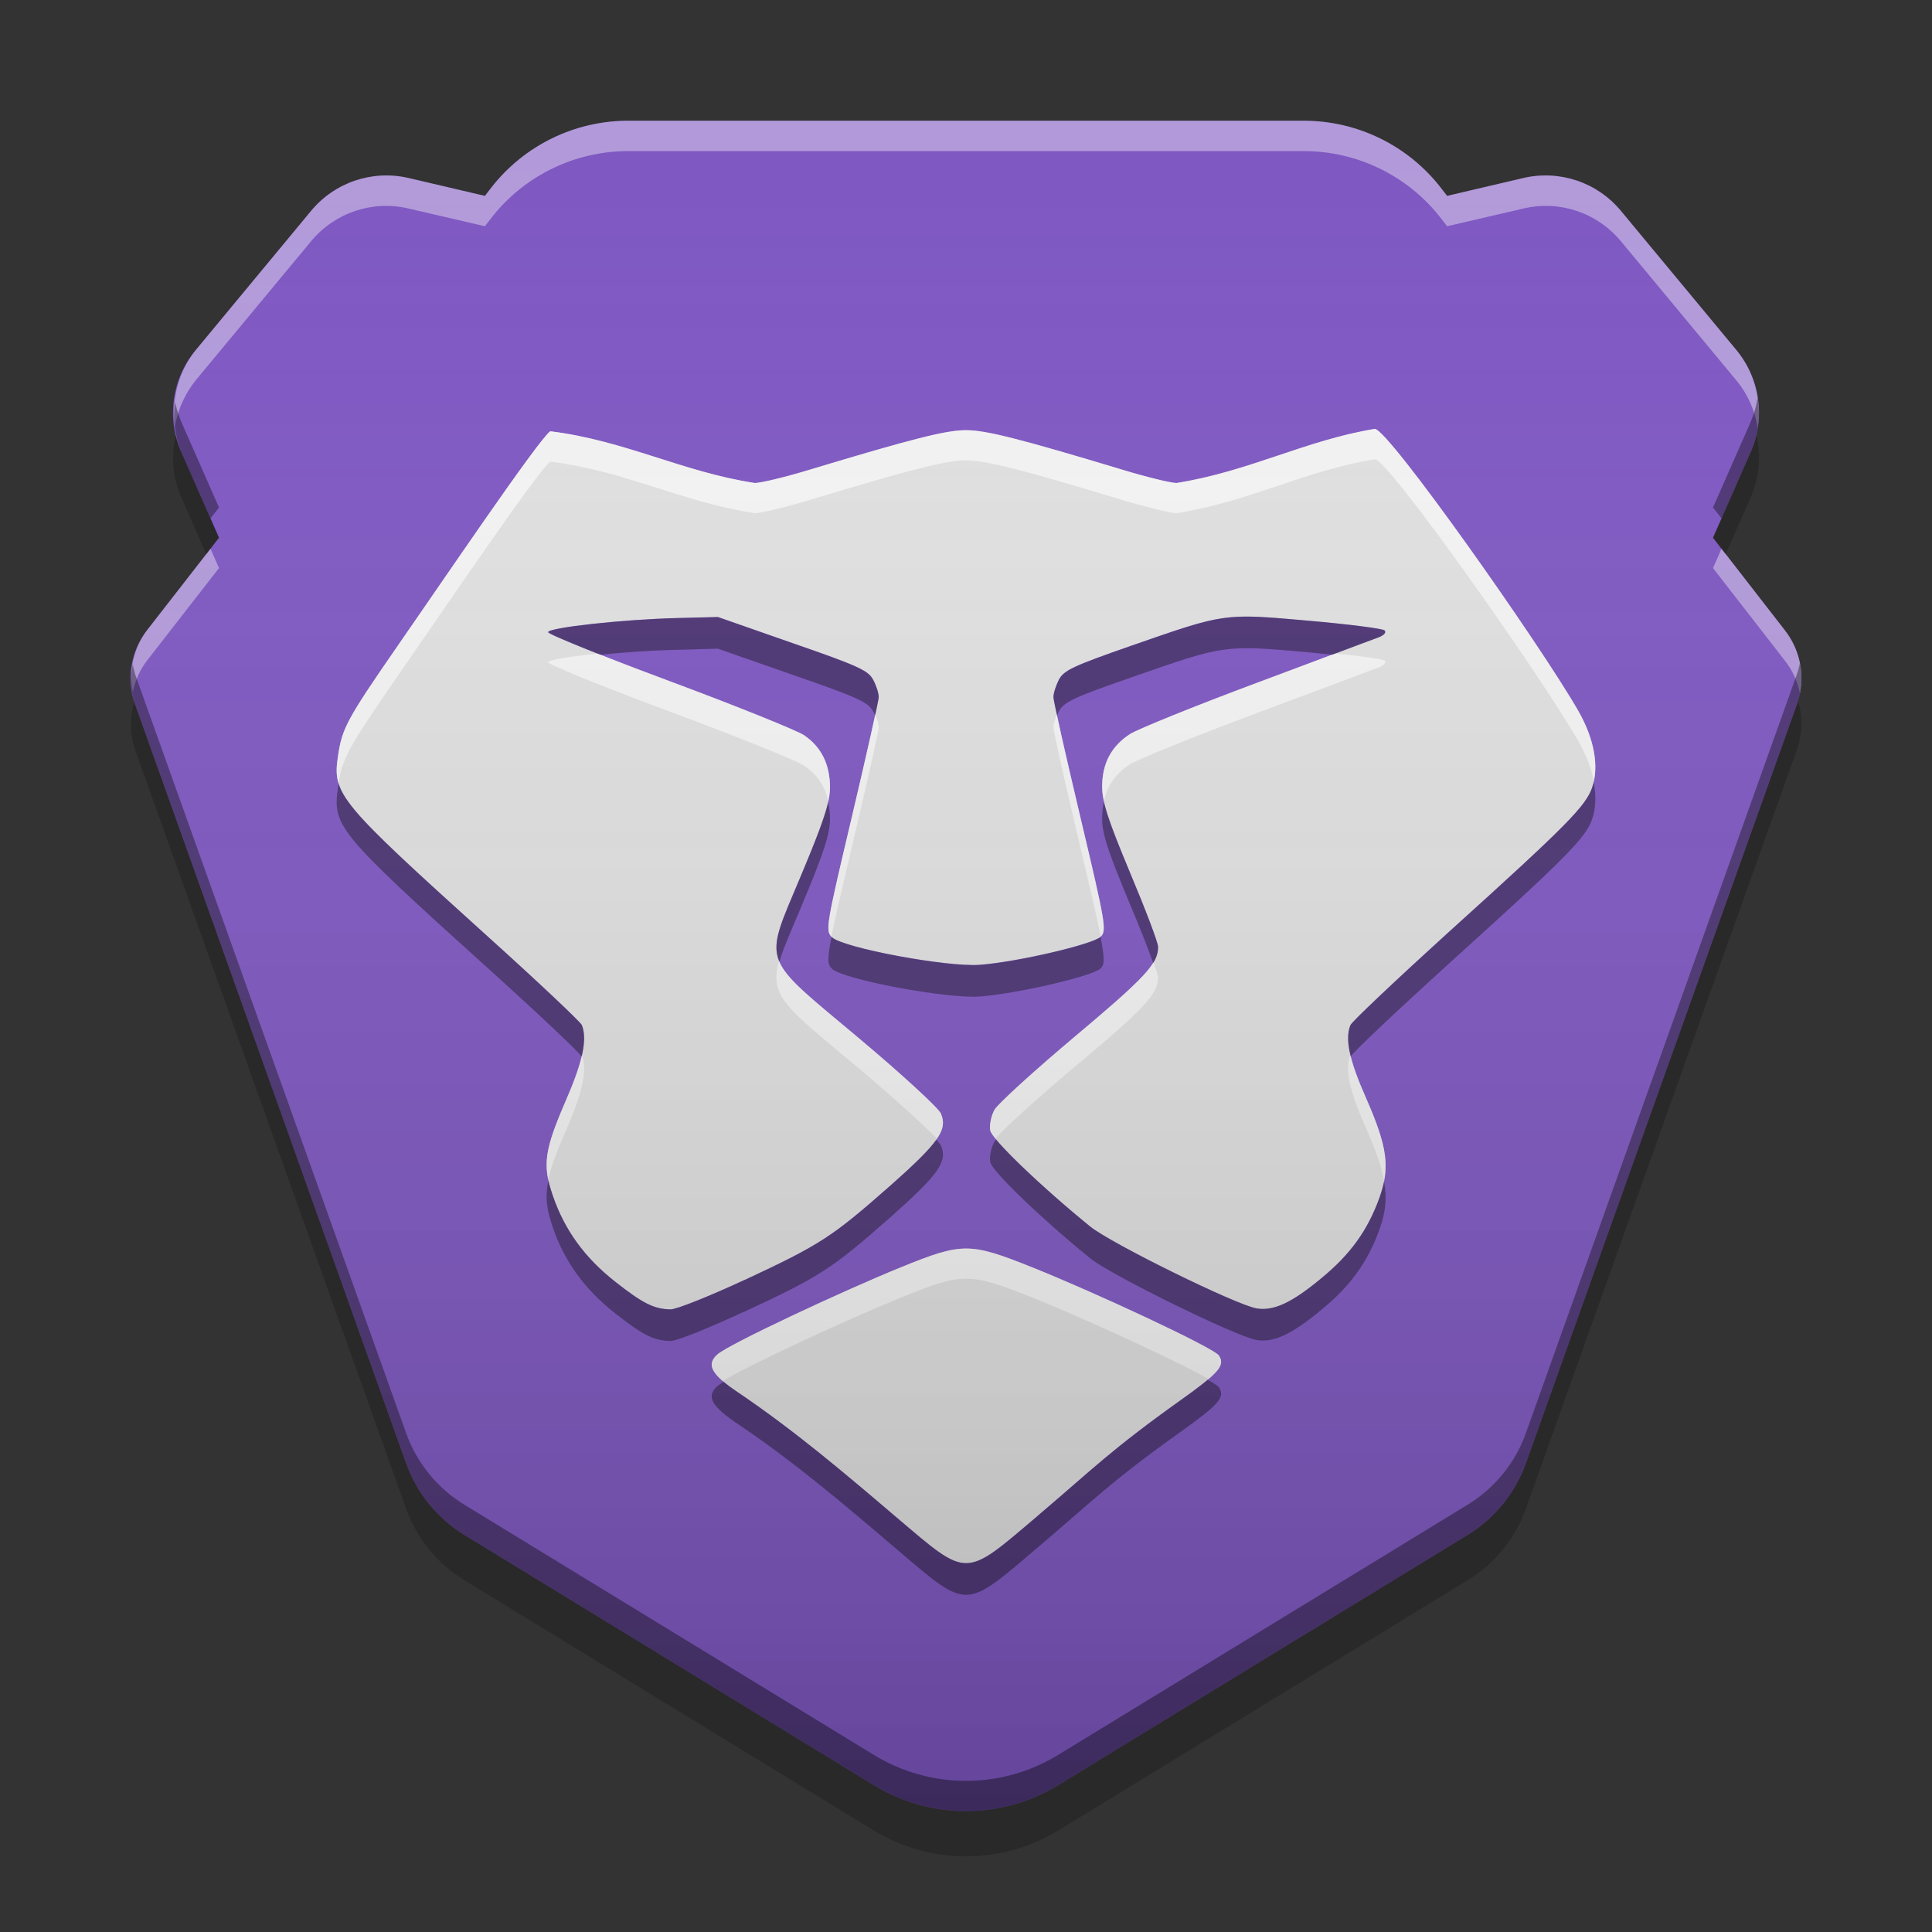 
<svg xmlns="http://www.w3.org/2000/svg" xmlns:xlink="http://www.w3.org/1999/xlink" width="48" height="48" viewBox="0 0 48 48" version="1.1">
<rect x="0" y="0" width="48" height="48" fill="#333333" stroke="none"/>
<defs>
<linearGradient id="linear0" gradientUnits="userSpaceOnUse" x1="32" y1="60" x2="32" y2="4" gradientTransform="matrix(0.75,0,0,0.75,0,0)">
<stop offset="0" style="stop-color:rgb(0%,0%,0%);stop-opacity:0.2;"/>
<stop offset="1" style="stop-color:rgb(100%,100%,100%);stop-opacity:0;"/>
</linearGradient>
</defs>
<g id="surface1">
<path style=" stroke:none;fill-rule:nonzero;fill:rgb(49.412%,34.118%,76.078%);fill-opacity:1;" d="M 15.605 3 C 14.277 3 13.023 3.613 12.207 4.66 L 12.047 4.867 L 10.148 4.422 C 9.25 4.215 8.316 4.531 7.73 5.238 L 4.859 8.703 C 4.27 9.41 4.133 10.391 4.504 11.23 L 5.441 13.359 L 3.648 15.664 C 3.246 16.184 3.133 16.875 3.355 17.496 L 10.09 36.355 C 10.355 37.098 10.867 37.723 11.535 38.133 L 21.707 44.348 C 23.117 45.211 24.883 45.211 26.293 44.348 L 36.465 38.133 C 37.133 37.723 37.645 37.098 37.91 36.355 L 44.645 17.496 C 44.867 16.875 44.754 16.184 44.348 15.664 L 42.559 13.359 L 43.496 11.23 C 43.867 10.391 43.73 9.41 43.145 8.703 L 40.27 5.238 C 39.684 4.531 38.75 4.215 37.852 4.422 L 35.953 4.867 L 35.793 4.66 C 34.977 3.613 33.723 3 32.395 3 Z M 15.605 3 "/>
<path style=" stroke:none;fill-rule:nonzero;fill:rgb(87.843%,87.843%,87.843%);fill-opacity:1;" d="M 25.797 37.645 C 27.191 36.461 27.586 36.035 29.316 34.797 C 30.289 34.105 30.445 33.926 30.285 33.68 C 30.16 33.484 27.172 32.098 25.668 31.496 C 24.086 30.863 23.918 30.863 22.387 31.484 C 21.012 32.039 18.07 33.41 17.812 33.66 C 17.543 33.914 17.676 34.152 18.355 34.605 C 19.746 35.547 21 36.613 22.258 37.684 C 24.074 39.223 23.934 39.227 25.797 37.648 Z M 18.5 31.801 C 20.387 30.918 20.668 30.734 22.113 29.461 C 23.324 28.391 23.551 28.07 23.375 27.664 C 23.316 27.527 22.406 26.691 21.352 25.805 C 18.859 23.711 18.961 24.008 19.91 21.73 C 20.477 20.379 20.621 19.93 20.621 19.555 C 20.617 18.988 20.406 18.562 19.984 18.27 C 19.812 18.152 18.301 17.543 16.633 16.922 C 14.961 16.301 13.602 15.754 13.617 15.703 C 13.645 15.59 15.484 15.387 16.824 15.355 L 17.836 15.328 L 19.691 15.977 C 21.316 16.539 21.57 16.656 21.691 16.883 C 21.77 17.031 21.832 17.223 21.832 17.32 C 21.832 17.41 21.527 18.754 21.164 20.297 C 20.523 23.012 20.504 23.117 20.668 23.285 C 20.934 23.547 23.527 24.031 24.34 23.969 C 25.262 23.902 27.152 23.461 27.344 23.273 C 27.5 23.121 27.469 22.949 26.84 20.297 C 26.473 18.754 26.172 17.41 26.172 17.32 C 26.172 17.223 26.234 17.031 26.309 16.883 C 26.43 16.652 26.672 16.543 28.113 16.039 C 30.445 15.227 30.398 15.234 32.516 15.422 C 33.504 15.508 34.348 15.617 34.398 15.66 C 34.449 15.711 34.387 15.781 34.254 15.832 C 34.125 15.879 32.762 16.391 31.227 16.965 C 29.688 17.539 28.273 18.113 28.074 18.238 C 27.609 18.539 27.383 18.965 27.383 19.547 C 27.383 19.918 27.527 20.371 28.074 21.676 C 28.457 22.586 28.773 23.418 28.773 23.523 C 28.773 23.945 28.453 24.285 26.699 25.758 C 25.695 26.602 24.801 27.418 24.711 27.566 C 24.625 27.719 24.578 27.953 24.602 28.086 C 24.648 28.309 25.855 29.473 27.086 30.473 C 27.602 30.891 30.727 32.43 31.227 32.508 C 31.645 32.574 32.098 32.367 32.828 31.758 C 33.551 31.164 33.977 30.57 34.27 29.762 C 34.543 29.004 34.473 28.496 33.934 27.27 C 33.52 26.332 33.41 25.816 33.551 25.469 C 33.582 25.387 34.695 24.332 36.027 23.125 C 38.934 20.5 39.398 20.027 39.559 19.559 C 39.734 19.039 39.609 18.352 39.211 17.66 C 38.266 16.012 34.492 10.656 34.156 10.656 C 32.434 10.938 31.047 11.711 29.23 12 C 29.09 12 28.48 11.852 27.883 11.668 C 25.324 10.898 24.496 10.688 24 10.688 C 23.504 10.688 22.676 10.898 20.117 11.668 C 19.52 11.852 18.902 12 18.754 12 C 16.969 11.73 15.523 10.941 13.672 10.715 C 13.383 10.91 10.934 14.531 9.871 16.059 C 8.625 17.863 8.5 18.09 8.398 18.777 C 8.258 19.734 8.387 19.898 12.117 23.266 C 13.371 24.395 14.422 25.387 14.457 25.469 C 14.594 25.82 14.484 26.359 14.078 27.297 C 13.52 28.582 13.469 28.938 13.738 29.715 C 14.031 30.562 14.527 31.246 15.277 31.836 C 15.973 32.387 16.246 32.52 16.656 32.531 C 16.805 32.531 17.637 32.199 18.5 31.797 Z M 18.5 31.801 "/>
<path style=" stroke:none;fill-rule:nonzero;fill:rgb(100%,100%,100%);fill-opacity:0.4;" d="M 15.605 3 C 14.277 3 13.023 3.613 12.207 4.66 L 12.047 4.867 L 10.148 4.422 C 9.25 4.215 8.316 4.531 7.73 5.238 L 4.859 8.703 C 4.438 9.23 4.254 9.906 4.352 10.574 C 4.422 10.164 4.598 9.781 4.855 9.457 L 7.73 5.992 C 8.316 5.285 9.25 4.969 10.148 5.18 L 12.047 5.621 L 12.207 5.414 C 13.023 4.367 14.277 3.754 15.605 3.754 L 32.395 3.754 C 33.723 3.754 34.977 4.367 35.793 5.414 L 35.953 5.621 L 37.852 5.18 C 38.75 4.969 39.684 5.285 40.27 5.992 L 43.145 9.457 C 43.422 9.793 43.602 10.199 43.668 10.629 C 43.777 9.941 43.586 9.242 43.145 8.703 L 40.27 5.238 C 39.684 4.531 38.75 4.215 37.852 4.422 L 35.953 4.867 L 35.793 4.66 C 34.977 3.613 33.723 3 32.395 3 Z M 5.23 13.633 L 3.648 15.664 C 3.324 16.098 3.195 16.652 3.301 17.188 C 3.359 16.906 3.477 16.645 3.648 16.418 L 5.441 14.113 Z M 42.77 13.633 L 42.559 14.113 L 44.348 16.418 C 44.531 16.652 44.66 16.93 44.719 17.223 C 44.828 16.672 44.691 16.105 44.348 15.664 Z M 42.77 13.633 "/>
<path style=" stroke:none;fill-rule:nonzero;fill:rgb(0%,0%,0%);fill-opacity:0.4;" d="M 43.668 9.879 C 43.637 10.086 43.578 10.289 43.496 10.48 L 42.559 12.609 L 42.77 12.879 L 43.496 11.23 C 43.68 10.805 43.742 10.34 43.668 9.879 Z M 4.352 9.996 C 4.297 10.414 4.348 10.84 4.504 11.23 L 5.23 12.879 L 5.441 12.609 L 4.504 10.48 C 4.438 10.324 4.387 10.164 4.352 9.996 Z M 44.719 16.477 C 44.699 16.57 44.676 16.66 44.645 16.746 L 37.91 35.605 C 37.645 36.348 37.133 36.973 36.465 37.383 L 26.293 43.598 C 24.883 44.461 23.117 44.461 21.707 43.598 L 11.535 37.383 C 10.867 36.973 10.355 36.348 10.09 35.605 L 3.355 16.746 C 3.332 16.668 3.312 16.586 3.301 16.5 C 3.23 16.832 3.25 17.176 3.355 17.496 L 10.09 36.355 C 10.355 37.098 10.867 37.723 11.535 38.133 L 21.707 44.348 C 23.117 45.211 24.883 45.211 26.293 44.348 L 36.465 38.133 C 37.133 37.723 37.645 37.098 37.91 36.355 L 44.645 17.496 C 44.762 17.172 44.785 16.82 44.719 16.477 Z M 44.719 16.477 "/>
<path style=" stroke:none;fill-rule:nonzero;fill:rgb(0%,0%,0%);fill-opacity:0.2;" d="M 4.371 10.809 C 4.242 11.324 4.289 11.871 4.504 12.355 L 5.125 13.77 L 5.441 13.363 L 4.504 11.234 C 4.445 11.098 4.402 10.953 4.371 10.809 Z M 43.637 10.82 C 43.602 10.961 43.555 11.102 43.496 11.234 L 42.559 13.363 L 42.871 13.77 L 43.496 12.355 C 43.707 11.875 43.758 11.332 43.637 10.82 Z M 44.672 17.414 C 44.664 17.445 44.656 17.473 44.645 17.504 L 37.91 36.363 C 37.645 37.102 37.133 37.727 36.465 38.137 L 26.293 44.355 C 24.883 45.215 23.117 45.215 21.707 44.355 L 11.535 38.137 C 10.867 37.727 10.355 37.102 10.09 36.363 L 3.355 17.504 C 3.352 17.477 3.344 17.453 3.34 17.426 C 3.219 17.816 3.223 18.238 3.355 18.625 L 10.09 37.484 C 10.355 38.223 10.867 38.852 11.535 39.258 L 21.707 45.477 C 23.117 46.336 24.883 46.336 26.293 45.477 L 36.465 39.258 C 37.133 38.852 37.645 38.223 37.91 37.484 L 44.645 18.625 C 44.781 18.234 44.793 17.812 44.672 17.414 Z M 44.672 17.414 "/>
<path style=" stroke:none;fill-rule:nonzero;fill:rgb(100%,100%,100%);fill-opacity:0.6;" d="M 34.156 10.656 C 32.434 10.938 31.047 11.711 29.23 12 C 29.09 12 28.48 11.852 27.883 11.672 C 25.324 10.898 24.496 10.688 24 10.688 C 23.504 10.688 22.676 10.898 20.117 11.672 C 19.52 11.852 18.902 12 18.754 12 C 16.969 11.73 15.523 10.945 13.672 10.715 C 13.383 10.91 10.934 14.531 9.871 16.059 C 8.625 17.859 8.5 18.094 8.398 18.777 C 8.359 19.039 8.344 19.238 8.41 19.461 C 8.512 18.828 8.672 18.547 9.871 16.809 C 10.934 15.281 13.383 11.664 13.672 11.469 C 15.523 11.695 16.969 12.484 18.754 12.75 C 18.902 12.75 19.52 12.602 20.117 12.422 C 22.676 11.648 23.504 11.438 24 11.438 C 24.496 11.438 25.324 11.648 27.883 12.422 C 28.48 12.602 29.09 12.75 29.23 12.75 C 31.047 12.465 32.434 11.688 34.156 11.41 C 34.492 11.41 38.266 16.762 39.211 18.41 C 39.406 18.75 39.539 19.09 39.598 19.41 C 39.707 18.91 39.57 18.289 39.211 17.66 C 38.266 16.012 34.492 10.656 34.156 10.656 Z M 33.176 16.234 C 32.613 16.445 32.215 16.598 31.227 16.965 C 29.688 17.539 28.273 18.113 28.074 18.238 C 27.613 18.539 27.383 18.965 27.383 19.547 C 27.383 19.652 27.398 19.766 27.426 19.902 C 27.508 19.516 27.723 19.219 28.074 18.988 C 28.273 18.863 29.688 18.293 31.227 17.715 C 32.762 17.145 34.125 16.629 34.254 16.582 C 34.387 16.531 34.449 16.461 34.398 16.41 C 34.359 16.379 33.855 16.305 33.176 16.234 Z M 14.848 16.238 C 14.16 16.309 13.633 16.395 13.617 16.453 C 13.605 16.504 14.961 17.055 16.633 17.676 C 18.301 18.297 19.812 18.902 19.98 19.023 C 20.301 19.242 20.496 19.535 20.578 19.902 C 20.605 19.77 20.621 19.66 20.621 19.555 C 20.617 18.988 20.406 18.562 19.98 18.27 C 19.812 18.152 18.301 17.543 16.633 16.922 C 15.949 16.668 15.352 16.438 14.848 16.238 Z M 21.746 17.75 C 21.633 18.277 21.418 19.223 21.164 20.297 C 20.539 22.934 20.504 23.109 20.656 23.27 C 20.738 22.852 20.895 22.188 21.164 21.047 C 21.527 19.504 21.832 18.164 21.832 18.07 C 21.832 18 21.797 17.871 21.746 17.75 Z M 26.254 17.75 C 26.207 17.871 26.172 18 26.172 18.07 C 26.172 18.164 26.473 19.504 26.84 21.047 C 27.109 22.184 27.266 22.852 27.348 23.27 C 27.5 23.121 27.465 22.93 26.84 20.297 C 26.586 19.223 26.367 18.277 26.254 17.75 Z M 19.355 23.879 C 19.102 24.773 19.543 25.039 21.352 26.555 C 22.234 27.301 23.012 28.004 23.277 28.293 C 23.449 28.039 23.461 27.863 23.375 27.664 C 23.316 27.527 22.406 26.691 21.352 25.805 C 20.141 24.789 19.543 24.336 19.355 23.879 Z M 28.66 23.91 C 28.457 24.246 27.934 24.723 26.699 25.758 C 25.695 26.602 24.801 27.418 24.711 27.566 C 24.625 27.719 24.578 27.953 24.602 28.082 C 24.609 28.125 24.656 28.195 24.734 28.289 C 24.883 28.094 25.734 27.316 26.699 26.508 C 28.453 25.039 28.773 24.695 28.773 24.277 C 28.773 24.238 28.723 24.094 28.66 23.91 Z M 33.551 26.215 C 33.551 26.215 33.551 26.219 33.551 26.219 C 33.41 26.566 33.52 27.082 33.934 28.02 C 34.18 28.578 34.324 28.984 34.387 29.336 C 34.496 28.777 34.367 28.254 33.934 27.27 C 33.742 26.836 33.617 26.492 33.551 26.215 Z M 14.457 26.223 C 14.391 26.508 14.27 26.855 14.078 27.297 C 13.625 28.34 13.508 28.77 13.621 29.312 C 13.688 28.992 13.832 28.605 14.078 28.047 C 14.484 27.113 14.594 26.578 14.457 26.223 Z M 24.008 31.02 C 23.578 31.02 23.152 31.172 22.387 31.484 C 21.012 32.043 18.07 33.41 17.812 33.66 C 17.609 33.852 17.637 34.035 17.957 34.312 C 18.609 33.91 21.137 32.742 22.387 32.238 C 23.918 31.613 24.086 31.613 25.668 32.246 C 26.938 32.754 29.258 33.824 30.027 34.262 C 30.352 33.98 30.391 33.844 30.285 33.68 C 30.16 33.484 27.172 32.098 25.668 31.496 C 24.879 31.18 24.441 31.02 24.008 31.02 Z M 24.008 31.02 "/>
<path style=" stroke:none;fill-rule:nonzero;fill:rgb(0%,0%,0%);fill-opacity:0.4;" d="M 31.027 15.32 C 30.195 15.312 29.719 15.484 28.113 16.043 C 26.672 16.543 26.43 16.656 26.309 16.887 C 26.234 17.031 26.172 17.227 26.172 17.32 C 26.172 17.352 26.207 17.531 26.262 17.777 C 26.277 17.738 26.293 17.703 26.309 17.672 C 26.43 17.441 26.672 17.328 28.113 16.828 C 30.445 16.016 30.398 16.02 32.512 16.207 C 32.719 16.227 32.914 16.246 33.102 16.266 C 33.449 16.133 34.203 15.852 34.254 15.836 C 34.387 15.781 34.449 15.715 34.398 15.664 C 34.348 15.617 33.504 15.508 32.512 15.422 C 31.852 15.363 31.402 15.324 31.027 15.32 Z M 17.836 15.332 L 16.824 15.355 C 15.484 15.391 13.645 15.59 13.617 15.707 C 13.609 15.734 14.145 15.961 14.914 16.266 C 15.512 16.207 16.215 16.156 16.824 16.145 L 17.836 16.117 L 19.691 16.766 C 21.316 17.328 21.57 17.445 21.691 17.672 C 21.711 17.703 21.727 17.738 21.742 17.773 C 21.793 17.531 21.832 17.352 21.832 17.32 C 21.832 17.227 21.773 17.031 21.691 16.887 C 21.57 16.66 21.316 16.543 19.691 15.98 Z M 39.594 19.43 C 39.582 19.473 39.57 19.516 39.559 19.559 C 39.398 20.031 38.934 20.5 36.027 23.129 C 34.699 24.336 33.582 25.387 33.551 25.469 C 33.473 25.66 33.477 25.91 33.559 26.246 C 33.629 26.129 34.723 25.098 36.027 23.914 C 38.934 21.285 39.398 20.816 39.559 20.344 C 39.648 20.078 39.66 19.766 39.594 19.43 Z M 8.414 19.473 C 8.41 19.504 8.402 19.531 8.398 19.566 C 8.258 20.523 8.387 20.684 12.117 24.051 C 13.359 25.172 14.398 26.152 14.449 26.25 C 14.531 25.914 14.531 25.664 14.457 25.469 C 14.422 25.391 13.371 24.398 12.117 23.266 C 9.414 20.824 8.602 20.07 8.414 19.473 Z M 27.426 19.922 C 27.398 20.051 27.383 20.188 27.383 20.336 C 27.379 20.707 27.527 21.156 28.074 22.465 C 28.32 23.047 28.527 23.574 28.652 23.926 C 28.742 23.777 28.773 23.656 28.773 23.527 C 28.773 23.422 28.457 22.59 28.074 21.68 C 27.688 20.754 27.504 20.262 27.426 19.922 Z M 20.574 19.926 C 20.496 20.27 20.312 20.773 19.91 21.73 C 19.418 22.914 19.152 23.402 19.363 23.895 C 19.461 23.559 19.652 23.133 19.91 22.52 C 20.477 21.168 20.621 20.715 20.621 20.34 C 20.621 20.191 20.602 20.055 20.574 19.926 Z M 20.66 23.277 C 20.539 23.883 20.57 23.973 20.672 24.07 C 20.934 24.332 23.527 24.82 24.34 24.758 C 25.266 24.691 27.152 24.25 27.344 24.062 C 27.434 23.973 27.457 23.863 27.344 23.277 C 27.145 23.465 25.262 23.906 24.34 23.973 C 23.527 24.035 20.934 23.547 20.672 23.285 C 20.668 23.281 20.664 23.281 20.66 23.277 Z M 24.746 28.312 C 24.734 28.328 24.715 28.348 24.711 28.355 C 24.625 28.508 24.578 28.742 24.602 28.871 C 24.648 29.098 25.855 30.262 27.086 31.262 C 27.602 31.68 30.727 33.215 31.227 33.293 C 31.645 33.359 32.094 33.152 32.828 32.543 C 33.547 31.953 33.977 31.359 34.27 30.551 C 34.422 30.129 34.465 29.785 34.387 29.355 C 34.359 29.488 34.32 29.621 34.27 29.766 C 33.977 30.574 33.547 31.168 32.828 31.758 C 32.094 32.367 31.645 32.574 31.227 32.508 C 30.727 32.43 27.602 30.895 27.086 30.473 C 26.09 29.664 25.109 28.75 24.746 28.312 Z M 23.262 28.316 C 23.078 28.578 22.719 28.93 22.113 29.465 C 20.668 30.738 20.387 30.922 18.5 31.801 C 17.633 32.203 16.805 32.535 16.66 32.531 C 16.246 32.523 15.973 32.387 15.277 31.84 C 14.527 31.246 14.031 30.566 13.738 29.719 C 13.691 29.578 13.652 29.453 13.625 29.332 C 13.535 29.754 13.586 30.059 13.738 30.504 C 14.031 31.352 14.527 32.031 15.277 32.625 C 15.973 33.172 16.246 33.309 16.66 33.316 C 16.805 33.32 17.633 32.988 18.5 32.582 L 18.5 32.586 C 20.387 31.707 20.668 31.523 22.113 30.25 C 23.324 29.176 23.551 28.859 23.375 28.453 C 23.367 28.43 23.32 28.379 23.262 28.316 Z M 30.004 34.281 C 29.844 34.418 29.625 34.582 29.316 34.801 C 27.586 36.035 27.191 36.465 25.797 37.648 C 23.934 39.227 24.074 39.227 22.258 37.688 C 21.004 36.617 19.746 35.547 18.355 34.609 C 18.203 34.504 18.078 34.418 17.98 34.332 C 17.898 34.379 17.84 34.422 17.812 34.445 C 17.543 34.703 17.676 34.941 18.355 35.395 C 19.746 36.332 21.004 37.402 22.258 38.473 C 24.074 40.012 23.934 40.012 25.797 38.434 C 27.191 37.25 27.586 36.82 29.316 35.586 C 30.289 34.891 30.445 34.715 30.285 34.469 C 30.266 34.438 30.16 34.367 30.004 34.281 Z M 30.004 34.281 "/>
<path style=" stroke:none;fill-rule:nonzero;fill:url(#linear0);" d="M 15.605 3 C 14.277 3 13.023 3.613 12.207 4.66 L 12.047 4.867 L 10.148 4.422 C 9.25 4.215 8.316 4.531 7.73 5.238 L 4.859 8.703 C 4.27 9.41 4.133 10.391 4.504 11.23 L 5.441 13.359 L 3.648 15.664 C 3.246 16.184 3.133 16.875 3.355 17.496 L 10.09 36.355 C 10.355 37.098 10.867 37.723 11.535 38.133 L 21.707 44.348 C 23.117 45.211 24.883 45.211 26.293 44.348 L 36.465 38.133 C 37.133 37.723 37.645 37.098 37.91 36.355 L 44.645 17.496 C 44.867 16.875 44.754 16.184 44.348 15.664 L 42.559 13.359 L 43.496 11.23 C 43.867 10.391 43.73 9.41 43.145 8.703 L 40.27 5.238 C 39.684 4.531 38.75 4.215 37.852 4.422 L 35.953 4.867 L 35.793 4.66 C 34.977 3.613 33.723 3 32.395 3 Z M 15.605 3 "/>
</g>
</svg>
